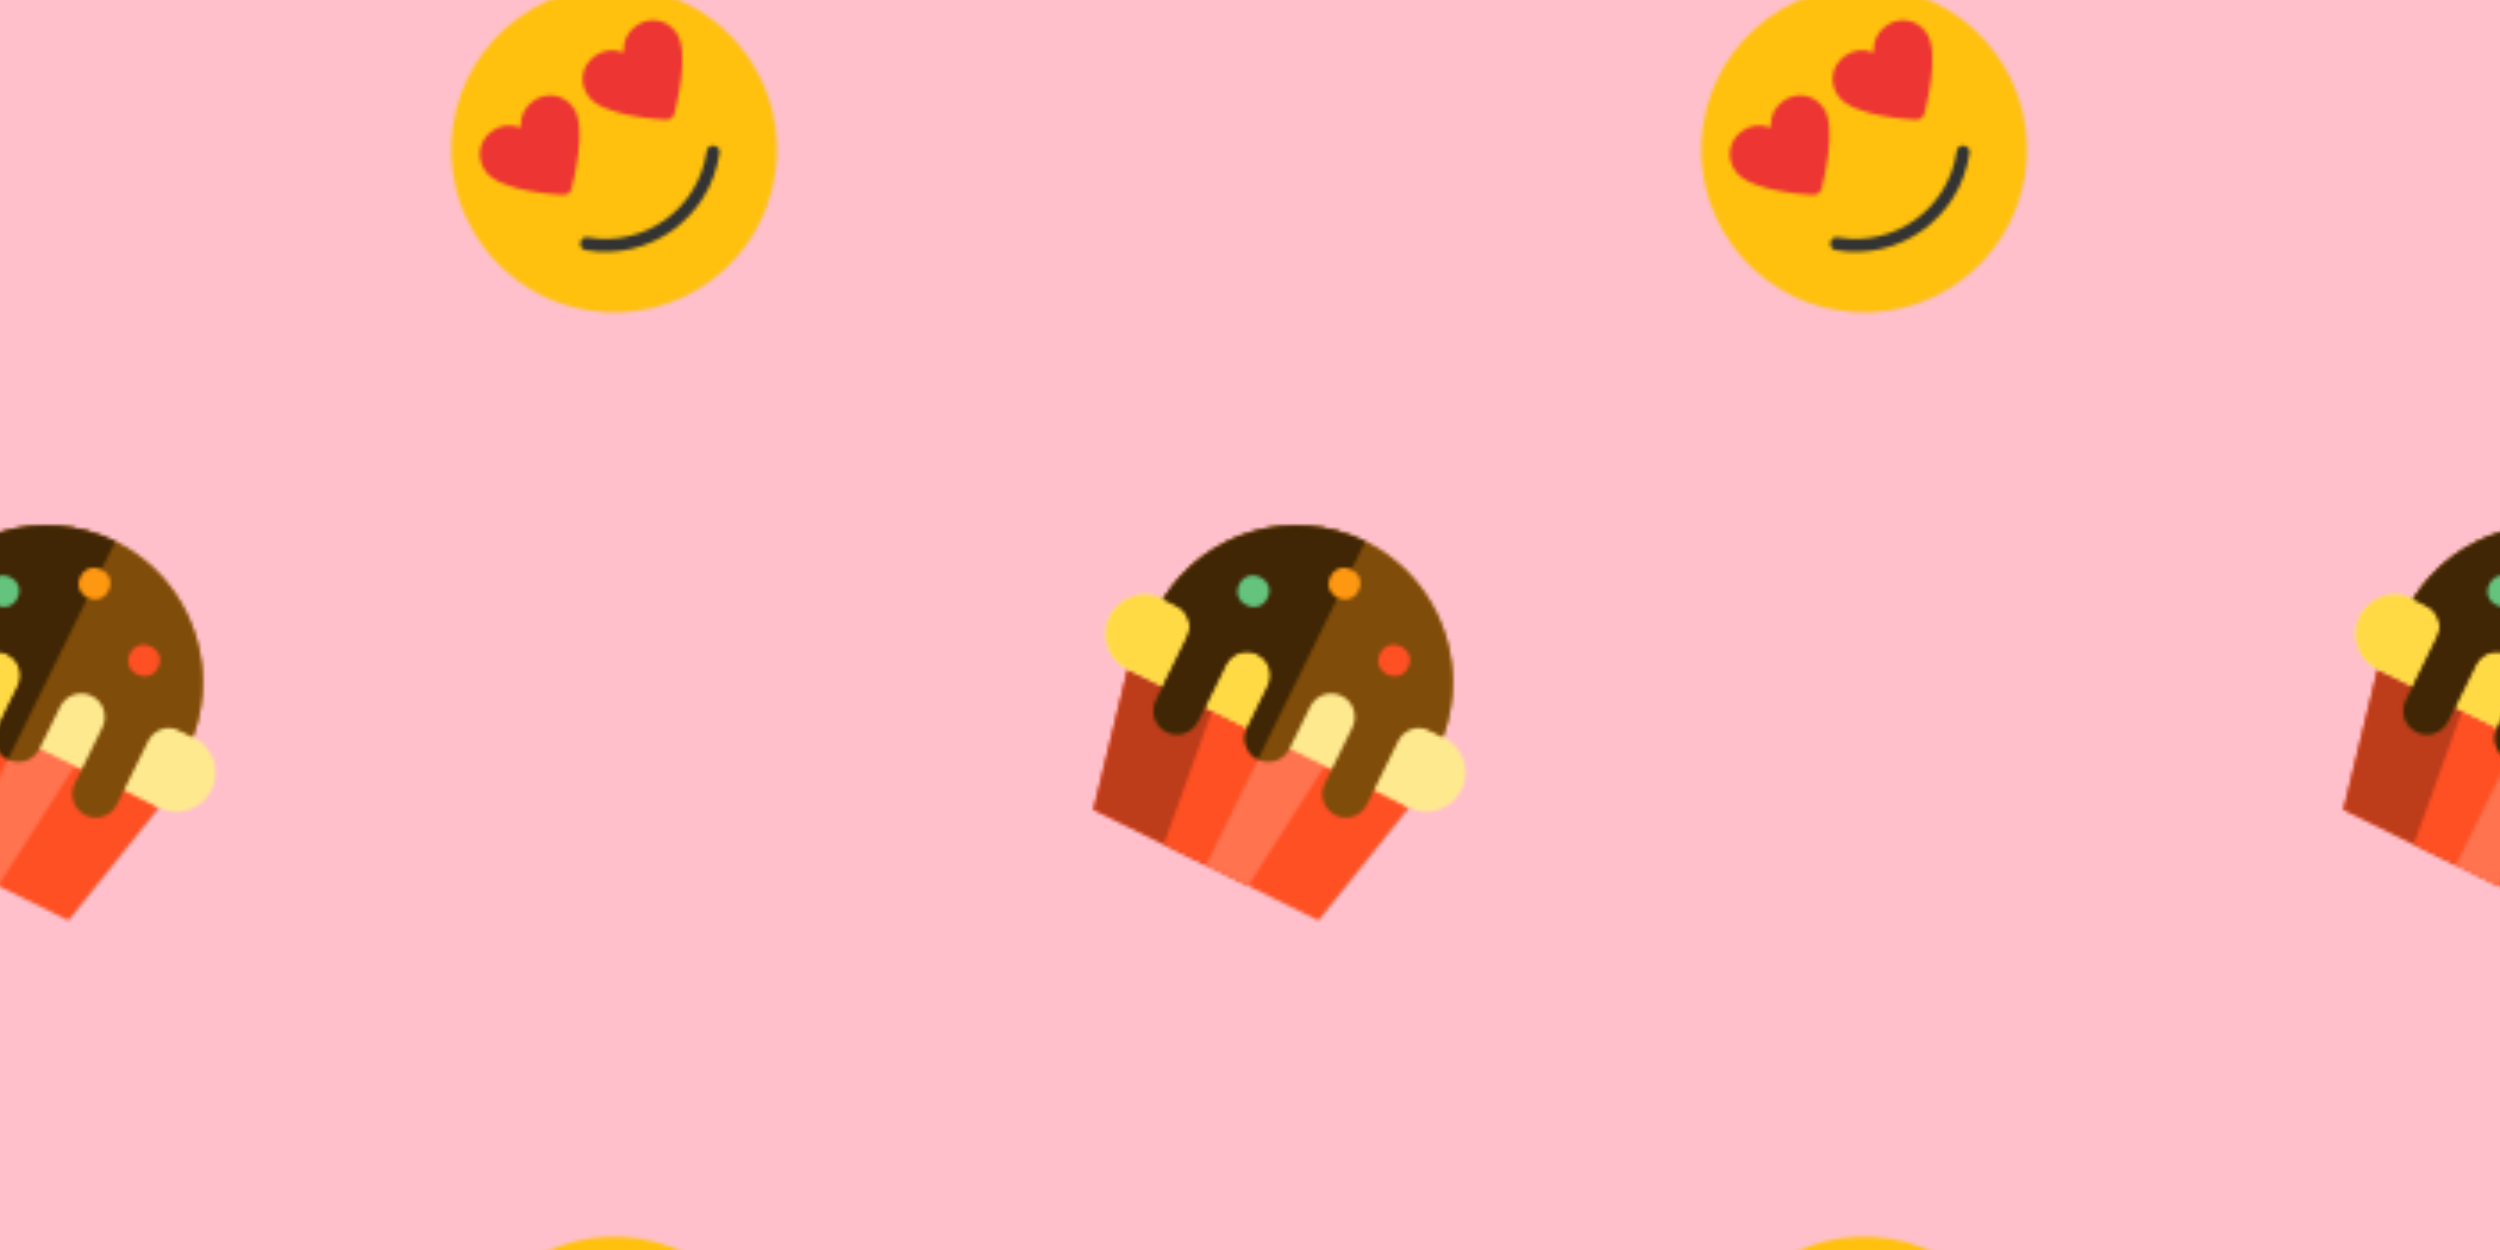 <svg xmlns="http://www.w3.org/2000/svg" xmlns:xlink="http://www.w3.org/1999/xlink" xmlns:fi="http://pattern.flaticon.com/" x="0" y="0" width="700" height="350" viewBox="0 0 700 350"><rect x="0px" y="0px" width="100%" height="100%" opacity="1" fill="#ffc0cb"/><defs><g transform="matrix(0.394 0.194 -0.194 0.394 -15.022 123.407)" id="L1_3"><path d="M25,150 45,240 205,240 225,150 125,140z" id="XMLID_1120_" fill="#ff5023"/><path d="M125,150 25,150 45,240 125,240z" id="XMLID_1121_" fill="#bd3c1a"/><g id="XMLID_1122_"><path d="M85,150 95,240 155,240 165,150z" id="XMLID_1123_" fill="#ff5023"/><path d="M125,150 125,240 155,240 165,150z" id="XMLID_1124_" fill="#ff734f"/></g><path d="M220.744,137.179C223.508,129.105,225,120.061,225,110   c0-55.229-44.772-100-100-100S25,54.771,25,110c0,10.061,1.492,19.105,4.256,27.179H220.744z" id="XMLID_1125_" fill="#bd720d"/><path d="M250,125c0,13.807-11.193,25-25,25H25c-13.807,0-25-11.193-25-25l0,0   c0-13.807,11.193-25,25-25h200C238.807,100,250,111.193,250,125L250,125z" id="XMLID_1126_" fill="#ffe98f"/><path d="M125,100H25c-13.807,0-25,11.193-25,25s11.193,25,25,25h100V100z" id="XMLID_1127_" fill="#ffda44"/><path d="M125,10c-51.854,0-94.486,39.467-99.504,90H35c8.284,0,15,6.716,15,15v45   c0,8.284,6.716,15,15,15s15-6.716,15-15v-40c0-8.284,6.716-15,15-15s15,6.716,15,15v30c0,8.284,6.716,15,15,15s15-6.716,15-15v-30   c0-8.284,6.716-15,15-15s15,6.716,15,15v40c0,8.284,6.716,15,15,15s15-6.716,15-15v-45c0-8.284,6.716-15,15-15h9.504   C219.486,49.467,176.853,10,125,10z" id="XMLID_1128_" fill="#804c09"/><path d="M125,10c-51.854,0-94.486,39.467-99.504,90H35c8.284,0,15,6.716,15,15v45   c0,8.284,6.716,15,15,15s15-6.716,15-15v-40c0-8.284,6.716-15,15-15s15,6.716,15,15v30c0,8.284,6.716,15,15,15   C125,153.75,125,19.327,125,10z" id="XMLID_1129_" fill="#402604"/><circle cx="175" cy="70" r="10" id="XMLID_1130_" fill="#ff5023"/><circle cx="75" cy="70" r="10" id="XMLID_1131_" fill="#64c37d"/><circle cx="125" cy="40" r="10" id="XMLID_1132_" fill="#ff9811"/></g><g transform="matrix(0.156 -0.114 0.114 0.156 108.238 31.978)" id="L1_5"><circle cx="236" cy="236" r="236" fill="#ffc10e"/><g><path d="M182.13,109.97c-14.133,0-27.262,6.892-35.154,18.432l-1.628,2.069l-1.089-1.388   c-7.802-11.962-20.954-19.109-35.232-19.109c-24.363,0-42.042,17.684-42.042,42.039c0,35.962,65.107,88.968,69.855,92.784   c2.241,2.144,5.175,3.323,8.288,3.323s6.047-1.175,8.288-3.326c4.763-3.847,70.753-57.683,70.753-92.781   C224.169,127.654,206.489,109.97,182.13,109.97z" fill="#ed3533"/><path d="M366.696,109.97c-14.133,0-27.262,6.892-35.154,18.432l-1.628,2.069l-1.089-1.388   c-7.802-11.962-20.954-19.109-35.232-19.109c-24.363,0-42.042,17.684-42.042,42.039c0,35.962,65.107,88.968,69.855,92.784   c2.241,2.144,5.175,3.323,8.288,3.323c3.109,0,6.043-1.175,8.288-3.326c4.76-3.843,70.749-57.683,70.749-92.781   C408.735,127.654,391.055,109.97,366.696,109.97z" fill="#ed3533"/></g><path d="M343.254,316.86c-59.281,60.325-154.662,59.853-213.449-0.898c-8.4-8.681-21.616,4.561-13.227,13.227  c65.769,67.969,173.644,68.332,239.903,0.898C364.941,321.481,351.718,308.246,343.254,316.86L343.254,316.86z" fill="#333333"/></g></defs><g fi:class="KUsePattern"><pattern id="pattern_L1_3" width="350" height="350" patternUnits="userSpaceOnUse"><use xlink:href="#L1_3" x="-350" y="-350"/><use xlink:href="#L1_3" x="0" y="-350"/><use xlink:href="#L1_3" x="350" y="-350"/><use xlink:href="#L1_3" x="-350" y="0"/><use xlink:href="#L1_3" x="0" y="0"/><use xlink:href="#L1_3" x="350" y="0"/><use xlink:href="#L1_3" x="-350" y="350"/><use xlink:href="#L1_3" x="0" y="350"/><use xlink:href="#L1_3" x="350" y="350"/></pattern><rect x="0" y="0" width="100%" height="100%" fill="url(#pattern_L1_3)"/></g><g fi:class="KUsePattern"><pattern id="pattern_L1_5" width="350" height="350" patternUnits="userSpaceOnUse"><use xlink:href="#L1_5" x="-350" y="-350"/><use xlink:href="#L1_5" x="0" y="-350"/><use xlink:href="#L1_5" x="350" y="-350"/><use xlink:href="#L1_5" x="-350" y="0"/><use xlink:href="#L1_5" x="0" y="0"/><use xlink:href="#L1_5" x="350" y="0"/><use xlink:href="#L1_5" x="-350" y="350"/><use xlink:href="#L1_5" x="0" y="350"/><use xlink:href="#L1_5" x="350" y="350"/></pattern><rect x="0" y="0" width="100%" height="100%" fill="url(#pattern_L1_5)"/></g></svg>